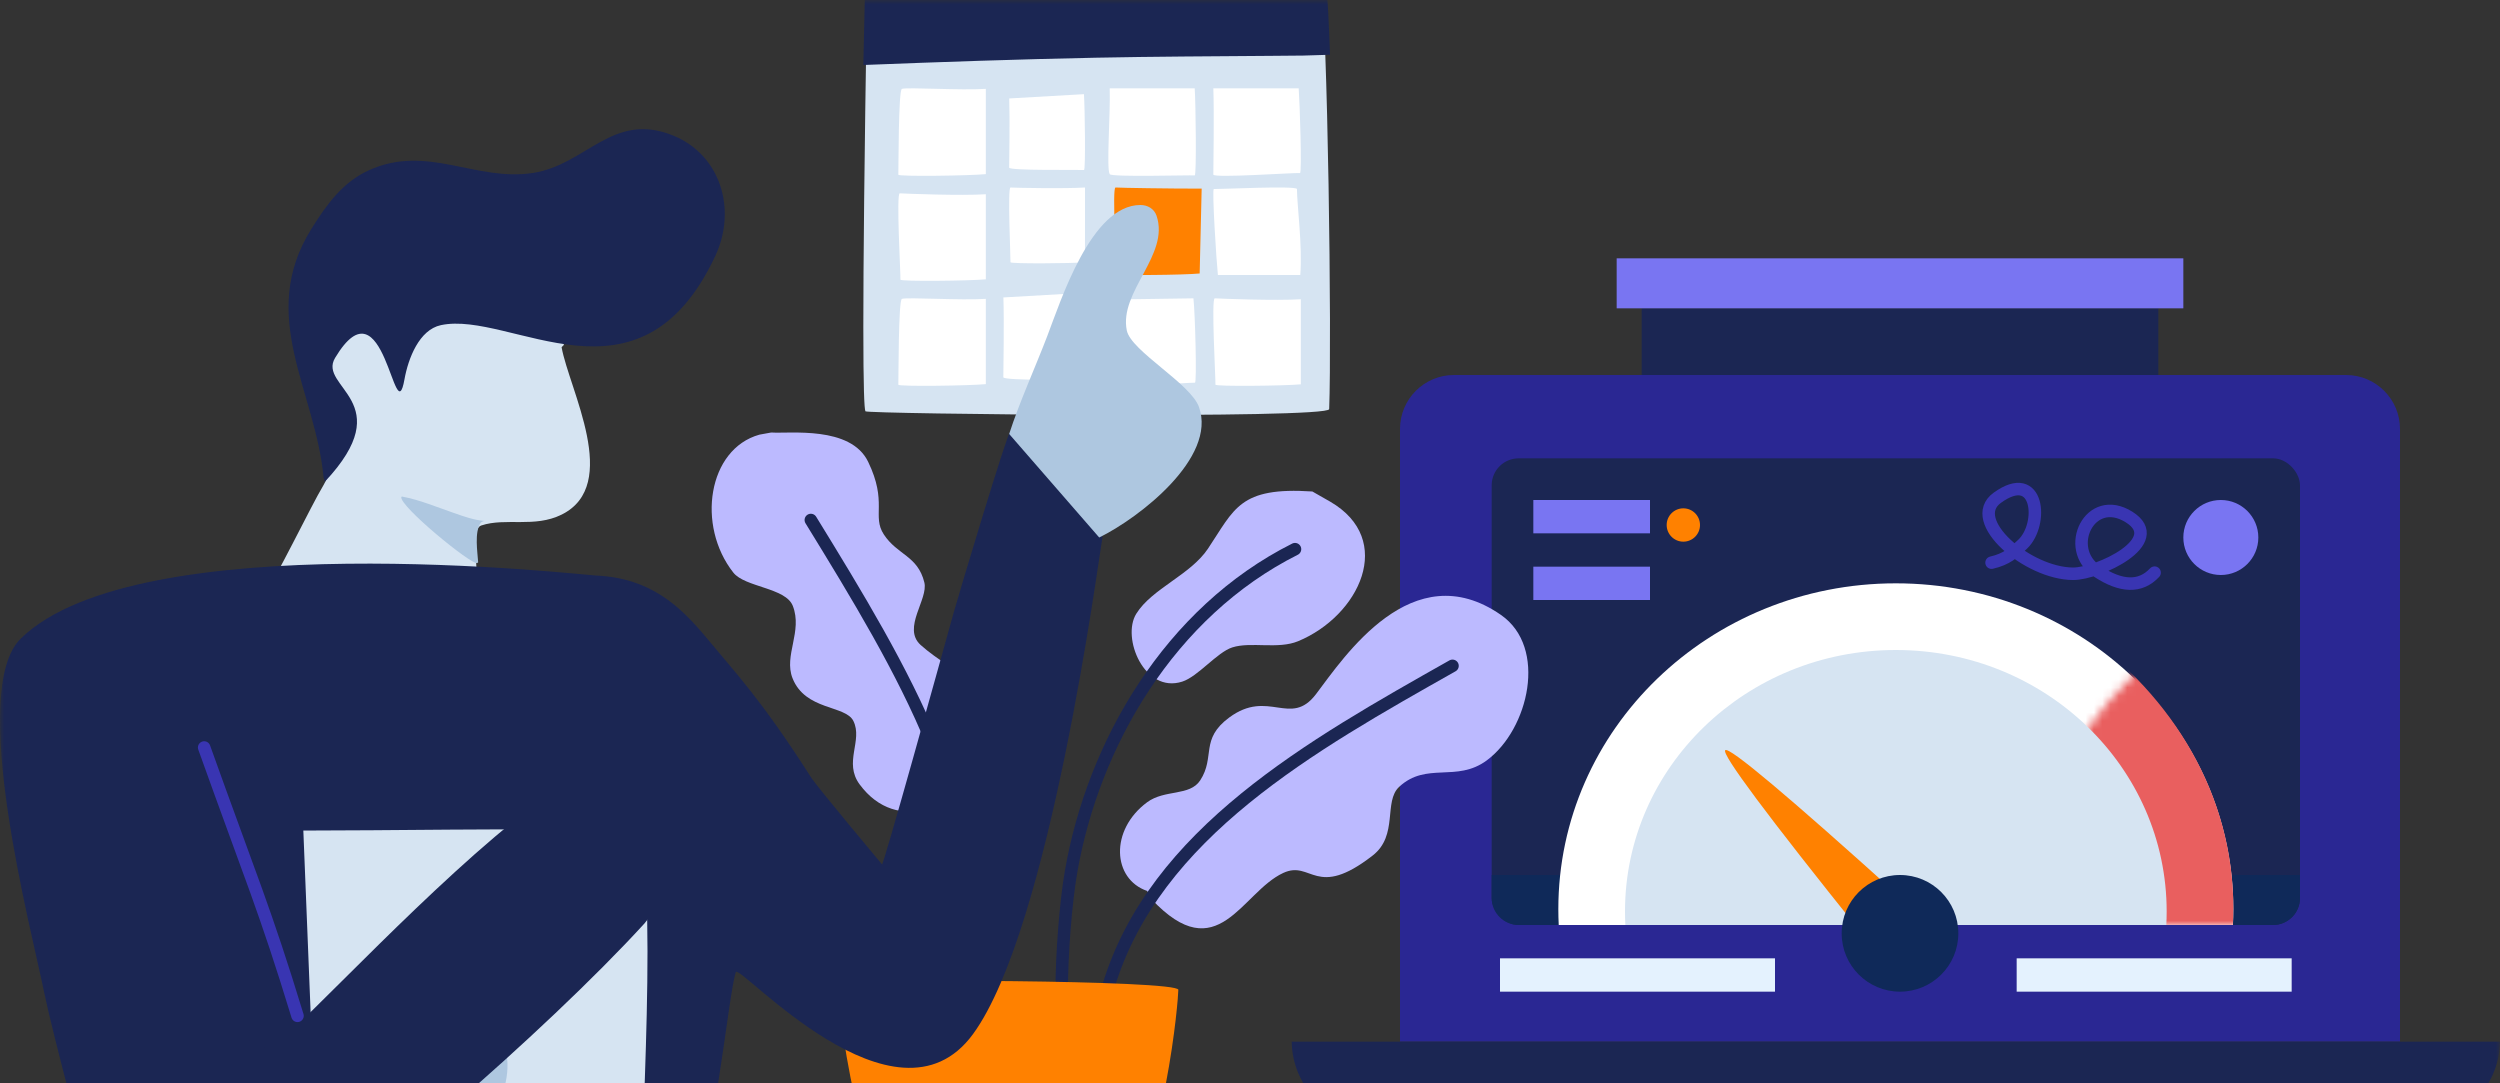 <?xml version="1.0" encoding="UTF-8"?>
<svg width="300px" height="130px" viewBox="0 0 300 130" version="1.1" xmlns="http://www.w3.org/2000/svg" xmlns:xlink="http://www.w3.org/1999/xlink">
    <rect x="0" y="0" width="300" height="130" fill="#333333" stroke="none"/>
    <!-- Generator: Sketch 61 (89581) - https://sketch.com -->
    <title>case2 copy 2</title>
    <desc>Created with Sketch.</desc>
    <defs>
        <rect id="path-1" x="0" y="0" width="300" height="133"></rect>
        <path d="M40.5,-4.97379915e-14 C62.868,-4.97379915e-14 81,17.506 81,39.102 C81,39.738 80.984,40.371 80.953,41 L0.047,41 C0.016,40.371 0,39.738 0,39.102 C0,17.506 18.132,-4.97379915e-14 40.5,-4.97379915e-14 Z" id="path-3"></path>
    </defs>
    <g id="case2-copy-2" stroke="none" stroke-width="1" fill="none" fill-rule="evenodd">
        <g id="Group-14">
            <rect id="Rectangle" x="0" y="0" width="300" height="130"></rect>
        </g>
        <g id="3-copy-6">
            <mask id="mask-2" fill="white">
                <use xlink:href="#path-1"></use>
            </mask>
            <g id="Mask"></g>
            <g id="Group-17" mask="url(#mask-2)">
                <g transform="translate(155, 31)">
                    <path d="M19.48,14 L126.52,14 C130.099,14 133,16.901 133,20.48 L133,94 L133,94 L13,94 L13,20.48 C13,16.901 15.901,14 19.48,14 Z" id="Rectangle-Copy" stroke="none" fill="#2A2793" fill-rule="nonzero"></path>
                    <rect id="Rectangle-Copy-3" stroke="none" fill="#1B2653" fill-rule="nonzero" x="42" y="6" width="62" height="8"></rect>
                    <rect id="Rectangle-Copy-8" stroke="none" fill="#7975F2" fill-rule="nonzero" x="39" y="0" width="68" height="6"></rect>
                    <rect id="Rectangle-16-Copy-4" stroke="none" fill="#1B2653" fill-rule="evenodd" x="24" y="24" width="97" height="56" rx="3.24"></rect>
                    <path d="M24,74 L121,74 L121,76.76 C121,78.549 119.549,80 117.76,80 L27.24,80 C25.451,80 24,78.549 24,76.76 L24,74 L24,74 Z" id="Rectangle-Copy-12" stroke="none" fill="#0F2959" fill-rule="nonzero"></path>
                    <g id="Combined-Shape" stroke="none" stroke-width="1" fill="none" fill-rule="evenodd" transform="translate(32, 39)">
                        <mask id="mask-4" fill="white">
                            <use xlink:href="#path-3"></use>
                        </mask>
                        <use id="Mask" fill="#FFFFFF" xlink:href="#path-3"></use>
                        <path d="M75.066,5.734 L81,12.573 C72.112,18.928 66.455,28.503 66.455,39.214 C66.455,39.613 66.463,40.011 66.478,40.407 L66.507,40.999 L56.835,40.999 C56.797,40.309 56.777,39.615 56.777,38.916 C56.777,25.547 63.9,13.605 75.066,5.734 Z" fill="#E95F5F" mask="url(#mask-4)" transform="translate(68.889, 23.367) scale(-1, 1) translate(-68.889, -23.367) "></path>
                    </g>
                    <path d="M72.5,47 C90.449,47 105,61.05 105,78.382 C105,78.925 104.986,79.464 104.958,80 L40.042,80 C40.014,79.464 40,78.925 40,78.382 C40,61.05 54.551,47 72.5,47 Z" id="Combined-Shape-Copy-2" stroke="none" fill="#D6E4F2" fill-rule="evenodd"></path>
                    <path d="M68.396,80.989 C69.601,82.259 71.642,82.344 72.955,81.18 C74.268,80.015 74.356,78.043 73.151,76.773 C59.521,64.469 52.48,58.553 52.026,59.026 C51.572,59.499 57.029,66.821 68.396,80.989 Z" id="Path-4" stroke="none" fill="#FF8100" fill-rule="nonzero"></path>
                    <rect id="Rectangle-Copy-13" stroke="none" fill="#E4F2FE" fill-rule="nonzero" x="25" y="84" width="33" height="4"></rect>
                    <rect id="Rectangle-Copy-14" stroke="none" fill="#E4F2FE" fill-rule="nonzero" x="87" y="84" width="33" height="4"></rect>
                    <circle id="Oval-Copy-34" stroke="none" fill="#0F2959" fill-rule="evenodd" cx="73" cy="81" r="7"></circle>
                    <path d="M0,94 L145,94 C145,94 145,94 145,94 C144.908,99.549 140.384,104 134.834,104 L10.166,104 C4.616,104 0.092,99.549 0,94 C0,94 0,94 0,94 Z" id="Path" stroke="none" fill="#1B2653" fill-rule="evenodd"></path>
                    <circle id="Oval-Copy-36" stroke="none" fill="#7975F2" fill-rule="evenodd" cx="111.5" cy="33.5" r="4.5"></circle>
                    <circle id="Oval-Copy-37" stroke="none" fill="#FF8100" fill-rule="evenodd" cx="47" cy="32" r="2"></circle>
                    <rect id="Rectangle-Copy-9" stroke="none" fill="#7975F2" fill-rule="nonzero" x="29" y="29" width="14" height="4"></rect>
                    <rect id="Rectangle-Copy-10" stroke="none" fill="#7975F2" fill-rule="nonzero" x="29" y="37" width="14" height="4"></rect>
                    <path d="M84.96,38.921 C86.608,38.04 87.214,37.092 87.998,35.803 C89.805,32.835 87.507,26.422 83.606,31.226 C80.662,34.852 89.484,39.066 94.754,37.677 C97.644,36.915 104.728,30.978 99.48,29.36 C94.168,27.723 92.828,35.088 97.456,36.638 C100.761,37.745 102.998,37.204 104.168,35.015" id="Stroke-232-Copy-2" stroke="#3935B2" stroke-width="1.5" fill="none" stroke-linecap="round" stroke-linejoin="round" transform="translate(93.593, 34.023) rotate(-345) translate(-93.593, -34.023) "></path>
                </g>
            </g>
            <g mask="url(#mask-2)">
                <g transform="translate(0, -4)">
                    <path d="M137.655,110.913 C133.489,109.479 133.144,103.613 137.655,100.271 C139.772,98.703 142.777,99.571 144.03,97.635 C145.858,94.815 143.976,92.712 147.506,90.103 C152.223,86.616 154.861,91.322 157.916,87.301 C161.26,82.9 169.46,70.39 180.118,77.793 C185.741,81.698 183.451,91.514 178.419,95.242 C174.774,97.942 171.195,95.369 167.901,98.42 C165.995,100.186 167.83,104.241 164.723,106.661 C157.867,112.001 157.397,107.176 153.988,108.754 C148.963,111.081 146.15,120.385 138.173,111.894 L137.655,110.913 Z" id="Fill-3" stroke="none" fill="#BCBAFF" fill-rule="evenodd"></path>
                    <path d="M157.483,62.978 C148.712,62.4 148.154,65.069 144.954,69.843 C142.828,73.016 138.245,74.611 136.352,77.651 C134.56,80.53 137.321,87.256 141.869,85.795 C143.762,85.187 146.043,82.277 147.874,81.689 C150.103,80.973 153.355,81.944 155.764,80.949 C163.112,77.914 167.508,68.76 159.605,64.189 L157.483,62.978 Z" id="Fill-4" stroke="none" fill="#BCBAFF" fill-rule="evenodd"></path>
                    <path d="M133,122.4 C138.537,103.974 157.438,93.425 174.3,83.9" id="Stroke-5" stroke="#1B2653" stroke-width="1.5" fill="none" stroke-linecap="round" stroke-linejoin="round"></path>
                    <path d="M155.4,69.9 C140.373,77.439 131.165,93.282 128.519,108.662 C127.895,112.286 127.4,118.414 127.4,123.1" id="Stroke-6" stroke="#1B2653" stroke-width="1.5" fill="none" stroke-linecap="round" stroke-linejoin="round"></path>
                    <path d="M108.423,153.9 C104.314,147.142 99.386,123.108 101.179,122.043 C102.185,121.445 141.4,121.591 141.4,122.778 C141.4,123.829 140.007,141.736 133.461,153.655 L108.423,153.9 Z" id="Fill-9" stroke="none" fill="#FF8100" fill-rule="evenodd"></path>
                    <path d="M91.129,56.159 C84.955,57.883 83.548,67.059 88.002,72.714 C89.39,74.476 94.274,74.517 95.133,76.696 C96.34,79.763 94.031,82.662 95.102,85.382 C96.641,89.291 101.465,88.603 102.408,90.52 C103.567,92.873 101.198,95.477 103.158,98.131 C107.64,104.2 115.151,100.983 118.521,95.277 C122.828,87.987 114.225,84.824 110.465,81.386 C108.24,79.351 111.418,75.907 110.921,73.89 C110.131,70.678 107.685,70.61 106.064,68.141 C104.604,65.916 106.539,64.297 104.174,59.41 C102.07,55.061 94.743,56.057 92.55,55.9 L91.129,56.159 Z" id="Fill-10" stroke="none" fill="#BCBAFF" fill-rule="evenodd"></path>
                    <path d="M97.3,66.4 C108.46,84.556 119.12,102.258 115.47,119.6" id="Stroke-11" stroke="#1B2653" stroke-width="1.5" fill="none" stroke-linecap="round" stroke-linejoin="round"></path>
                    <path d="M104.043,3.307 C103.39,43.515 103.58,52.758 103.849,53.356 C103.991,53.674 159.456,54.289 159.502,53.094 C159.819,44.731 159.341,7.078 158.435,0.6 L104.043,3.307 Z" id="Fill-12" stroke="none" fill="#D6E4F2" fill-rule="evenodd"></path>
                    <path d="M158.957,0.6 C159.386,3.909 159.47,7.246 159.6,10.571 C155.716,10.693 157.265,10.665 152.686,10.701 C145.611,10.757 138.538,10.783 131.463,10.926 C122.171,11.113 112.885,11.436 103.6,11.8 C103.758,5.065 103.695,8.017 103.797,2.945 L158.957,0.6 Z" id="Fill-13" stroke="none" fill="#1B2653" fill-rule="evenodd"></path>
                    <path d="M133.165,14.6 C133.264,17.621 132.749,24.212 133.165,24.9 C133.391,25.274 142.708,24.999 143.366,25.049 C143.595,25.067 143.487,16.468 143.366,14.6 L133.165,14.6 Z" id="Fill-14" stroke="none" fill="#FFFFFF" fill-rule="evenodd"></path>
                    <g id="Group-2" stroke="none" stroke-width="1" fill="none" fill-rule="evenodd" transform="translate(30.8, 19.5)">
                        <path d="M36.591,26.163 C37.488,31.197 43.789,42.691 36.591,46.255 C33.335,47.867 29.896,46.586 26.959,47.556 C25.189,48.14 27.427,55.303 25.791,56.518 C22.035,59.308 15.075,58.642 10.759,58.108 C9.179,57.912 -1.226,59.288 0.12,57.275 C2.361,53.924 6.514,45.205 8.005,42.744 C10.5,38.626 6.036,31.182 8.424,26.452 C13.48,16.436 31.544,16.621 36.883,25.874 L36.591,26.163 Z" id="Fill-16" fill="#D6E4F2"></path>
                        <path d="M8.034,41.844 C7.077,31.373 0.037,22.412 6.575,11.952 C8.405,9.024 10.321,6.369 13.435,4.946 C20.443,1.742 26.229,6.31 33.138,5.257 C39.552,4.28 42.691,-2.151 49.923,0.742 C55.629,3.025 57.678,9.576 55.032,15.221 C45.944,34.61 30.514,21.724 22.109,23.517 C19.512,24.071 18.192,27.481 17.736,30.026 C16.547,36.666 15.342,17.547 9.409,27.449 C7.279,31.004 17.208,32.682 8.18,42.311 L8.034,41.844 Z" id="Fill-18" fill="#1B2653"></path>
                        <path d="M17.447,44.087 C19.59,44.487 21.613,45.353 23.665,46.056 C24.867,46.476 26.071,46.915 27.352,47.013 L27.169,47.056 C27.073,47.116 26.944,47.144 26.881,47.236 C26.104,48.378 26.505,50.734 26.578,51.98 L26.462,52.07 C25.741,52.302 17.012,45.14 17.363,44.122 L17.447,44.087 Z" id="Fill-39" fill="#AEC7E0"></path>
                    </g>
                    <path d="M71.477,73.062 C69.775,72.989 16.559,66.845 2.492,80.628 C-3.846,86.838 3.711,115.287 5.342,123.277 C6.252,127.736 11.298,147.264 12.338,148.41 C13.043,149.187 23.622,148.973 27.825,148.973 C43.892,148.973 58.282,146.379 74.262,146.379 C75.928,146.379 81.864,146.8 83.071,145.617 C85.623,143.117 87.388,123.277 88.301,120.654 C88.687,119.546 107.484,140.758 116.754,128.1 C126.024,115.442 131.843,70.961 132.3,68.442 C127.251,63.268 123.012,55.9 121.186,55.9 C120.883,55.9 115.088,75.184 114.422,77.581 C112.881,83.128 105.83,108.578 105.83,107.714 C105.83,107.714 98.028,98.384 97.379,97.365 C91.399,87.991 88.237,84.717 84.861,80.633 C81.587,76.673 78.003,73.342 71.477,73.062 Z" id="Fill-19" stroke="none" fill="#1B2653" fill-rule="evenodd"></path>
                    <path d="M37.912,141.369 C38.228,143.069 38.399,150.074 39.518,150.125 C46.758,150.458 76.912,150.585 76.894,149.943 C76.703,143.319 79.212,107.345 76.229,103.527 C59.868,103.419 46.627,103.667 36.4,103.667 L37.912,141.369 Z" id="Fill-32" stroke="none" fill="#D6E4F2" fill-rule="evenodd"></path>
                    <path d="M54.764,125.9 C46.322,125.952 49.446,142.939 56.741,139.42 C61.796,136.982 62.811,127.067 56.589,125.9 L54.764,125.9 Z" id="Fill-36" stroke="none" fill="#AEC7E0" fill-rule="evenodd"></path>
                    <path d="M17.065,90.9 C18.802,90.924 20.833,90.886 21.866,92.485 L22.381,93.828 C23.838,97.995 28.736,128.729 30.454,129.736 C32.233,130.779 37.826,124.884 39.043,123.696 C44.882,117.992 64.015,98.211 70.992,96.848 C74.91,96.083 78.688,98.813 80.783,101.882 C83.807,106.313 80.021,111.444 77.347,114.802 C65.538,127.746 40.955,149 37.495,149 C21.126,149 14.987,148.482 14.956,148.417 C12.428,143.046 8.928,128.001 8.027,123.598 C6.011,113.62 3.06,103.657 2.8,93.428 C6.6,92.853 10.285,91.721 14.095,91.19 C15.08,91.053 16.075,90.997 17.065,90.9 Z" id="Fill-37" stroke="none" fill="#1B2653" fill-rule="evenodd"></path>
                    <path d="M133,39.95 C133.236,42.871 133.069,49.375 133.035,50.155 C133.016,50.591 142.719,49.903 143.397,49.922 C143.633,49.928 143.418,41.604 143.212,39.8 L133,39.95 Z" id="Fill-64" stroke="none" fill="#FFFFFF" fill-rule="evenodd"></path>
                    <path d="M24.5,93.7 C30.095,109.353 31.791,113.083 35.7,125.9" id="Stroke-68" stroke="#3935B2" stroke-width="1.5" fill="none" stroke-linecap="round" stroke-linejoin="round"></path>
                    <path d="M120.406,39.693 C120.512,42.655 120.401,48.284 120.4,49.271 C120.399,49.713 130.078,49.55 130.764,49.6 C131.001,49.617 130.882,40.932 130.755,39.1 L120.406,39.693 Z" id="Fill-72" stroke="none" fill="#FFFFFF" fill-rule="evenodd"></path>
                    <path d="M118.3,39.863 C115.291,40.065 108.934,39.649 108.231,39.863 C107.801,39.994 107.829,49.461 107.8,50.164 C107.79,50.409 116.441,50.284 118.3,50.095 L118.3,39.863 Z" id="Fill-73" stroke="none" fill="#FFFFFF" fill-rule="evenodd"></path>
                    <path d="M145.6,14.6 C145.712,17.562 145.6,24.219 145.6,24.95 C145.6,25.391 155.283,24.714 155.998,24.764 C156.248,24.782 155.977,16.432 155.843,14.6 L145.6,14.6 Z" id="Fill-88" stroke="none" fill="#FFFFFF" fill-rule="evenodd"></path>
                    <path d="M121.106,15.814 C121.197,18.381 121.101,23.259 121.1,24.115 C121.1,24.498 129.488,24.357 130.081,24.4 C130.288,24.415 130.184,16.888 130.074,15.3 L121.106,15.814 Z" id="Fill-89" stroke="none" fill="#FFFFFF" fill-rule="evenodd"></path>
                    <path d="M118.3,14.663 C115.29,14.865 108.933,14.449 108.231,14.663 C107.801,14.794 107.829,24.261 107.8,24.964 C107.789,25.209 116.441,25.084 118.3,24.895 L118.3,14.663 Z" id="Fill-90" stroke="none" fill="#FFFFFF" fill-rule="evenodd"></path>
                    <path d="M118.3,27.309 C115.34,27.504 108.761,27.245 107.972,27.2 C107.53,27.175 108.083,36.883 108.054,37.561 C108.044,37.796 116.471,37.7 118.3,37.518 L118.3,27.309 Z" id="Fill-91" stroke="none" fill="#FFFFFF" fill-rule="evenodd"></path>
                    <path d="M130.2,26.5 C127.723,26.659 121.92,26.539 121.26,26.503 C120.89,26.482 121.281,34.922 121.257,35.473 C121.248,35.665 128.666,35.619 130.197,35.47 L130.2,26.5 Z" id="Fill-92" stroke="none" fill="#FFFFFF" fill-rule="evenodd"></path>
                    <path d="M156.034,37 C156.31,33.481 155.635,28.556 155.635,26.685 C155.635,26.256 146.34,26.711 145.659,26.685 C145.422,26.676 145.96,35.226 146.147,36.999 L156.034,37 Z" id="Fill-93" stroke="none" fill="#FFFFFF" fill-rule="evenodd"></path>
                    <path d="M144.2,26.636 C140,26.636 134.651,26.545 133.864,26.5 C133.424,26.475 134.011,36.183 133.982,36.861 C133.972,37.096 142.137,37 143.96,36.818 L144.2,26.636 Z" id="Fill-94" stroke="none" fill="#FF8100" fill-rule="evenodd"></path>
                    <path d="M121.1,56.077 C122.328,52.267 124.23,48.095 125.666,44.344 C127.287,40.111 130.943,28.6 136.847,28.6 C137.709,28.6 138.497,29.04 138.787,29.893 C140.39,34.603 134.26,38.976 135.216,43.659 C135.719,46.123 142.878,50.026 143.881,52.849 C146.044,58.942 136.683,66.16 131.905,68.5 L121.1,56.077 Z" id="Fill-95" stroke="none" fill="#AEC7E0" fill-rule="evenodd"></path>
                    <path d="M156.1,39.909 C153.14,40.104 146.561,39.845 145.772,39.8 C145.33,39.775 145.883,49.483 145.854,50.161 C145.844,50.396 154.271,50.3 156.1,50.118 L156.1,39.909 Z" id="Fill-96" stroke="none" fill="#FFFFFF" fill-rule="evenodd"></path>
                </g>
            </g>
        </g>
    </g>
</svg>